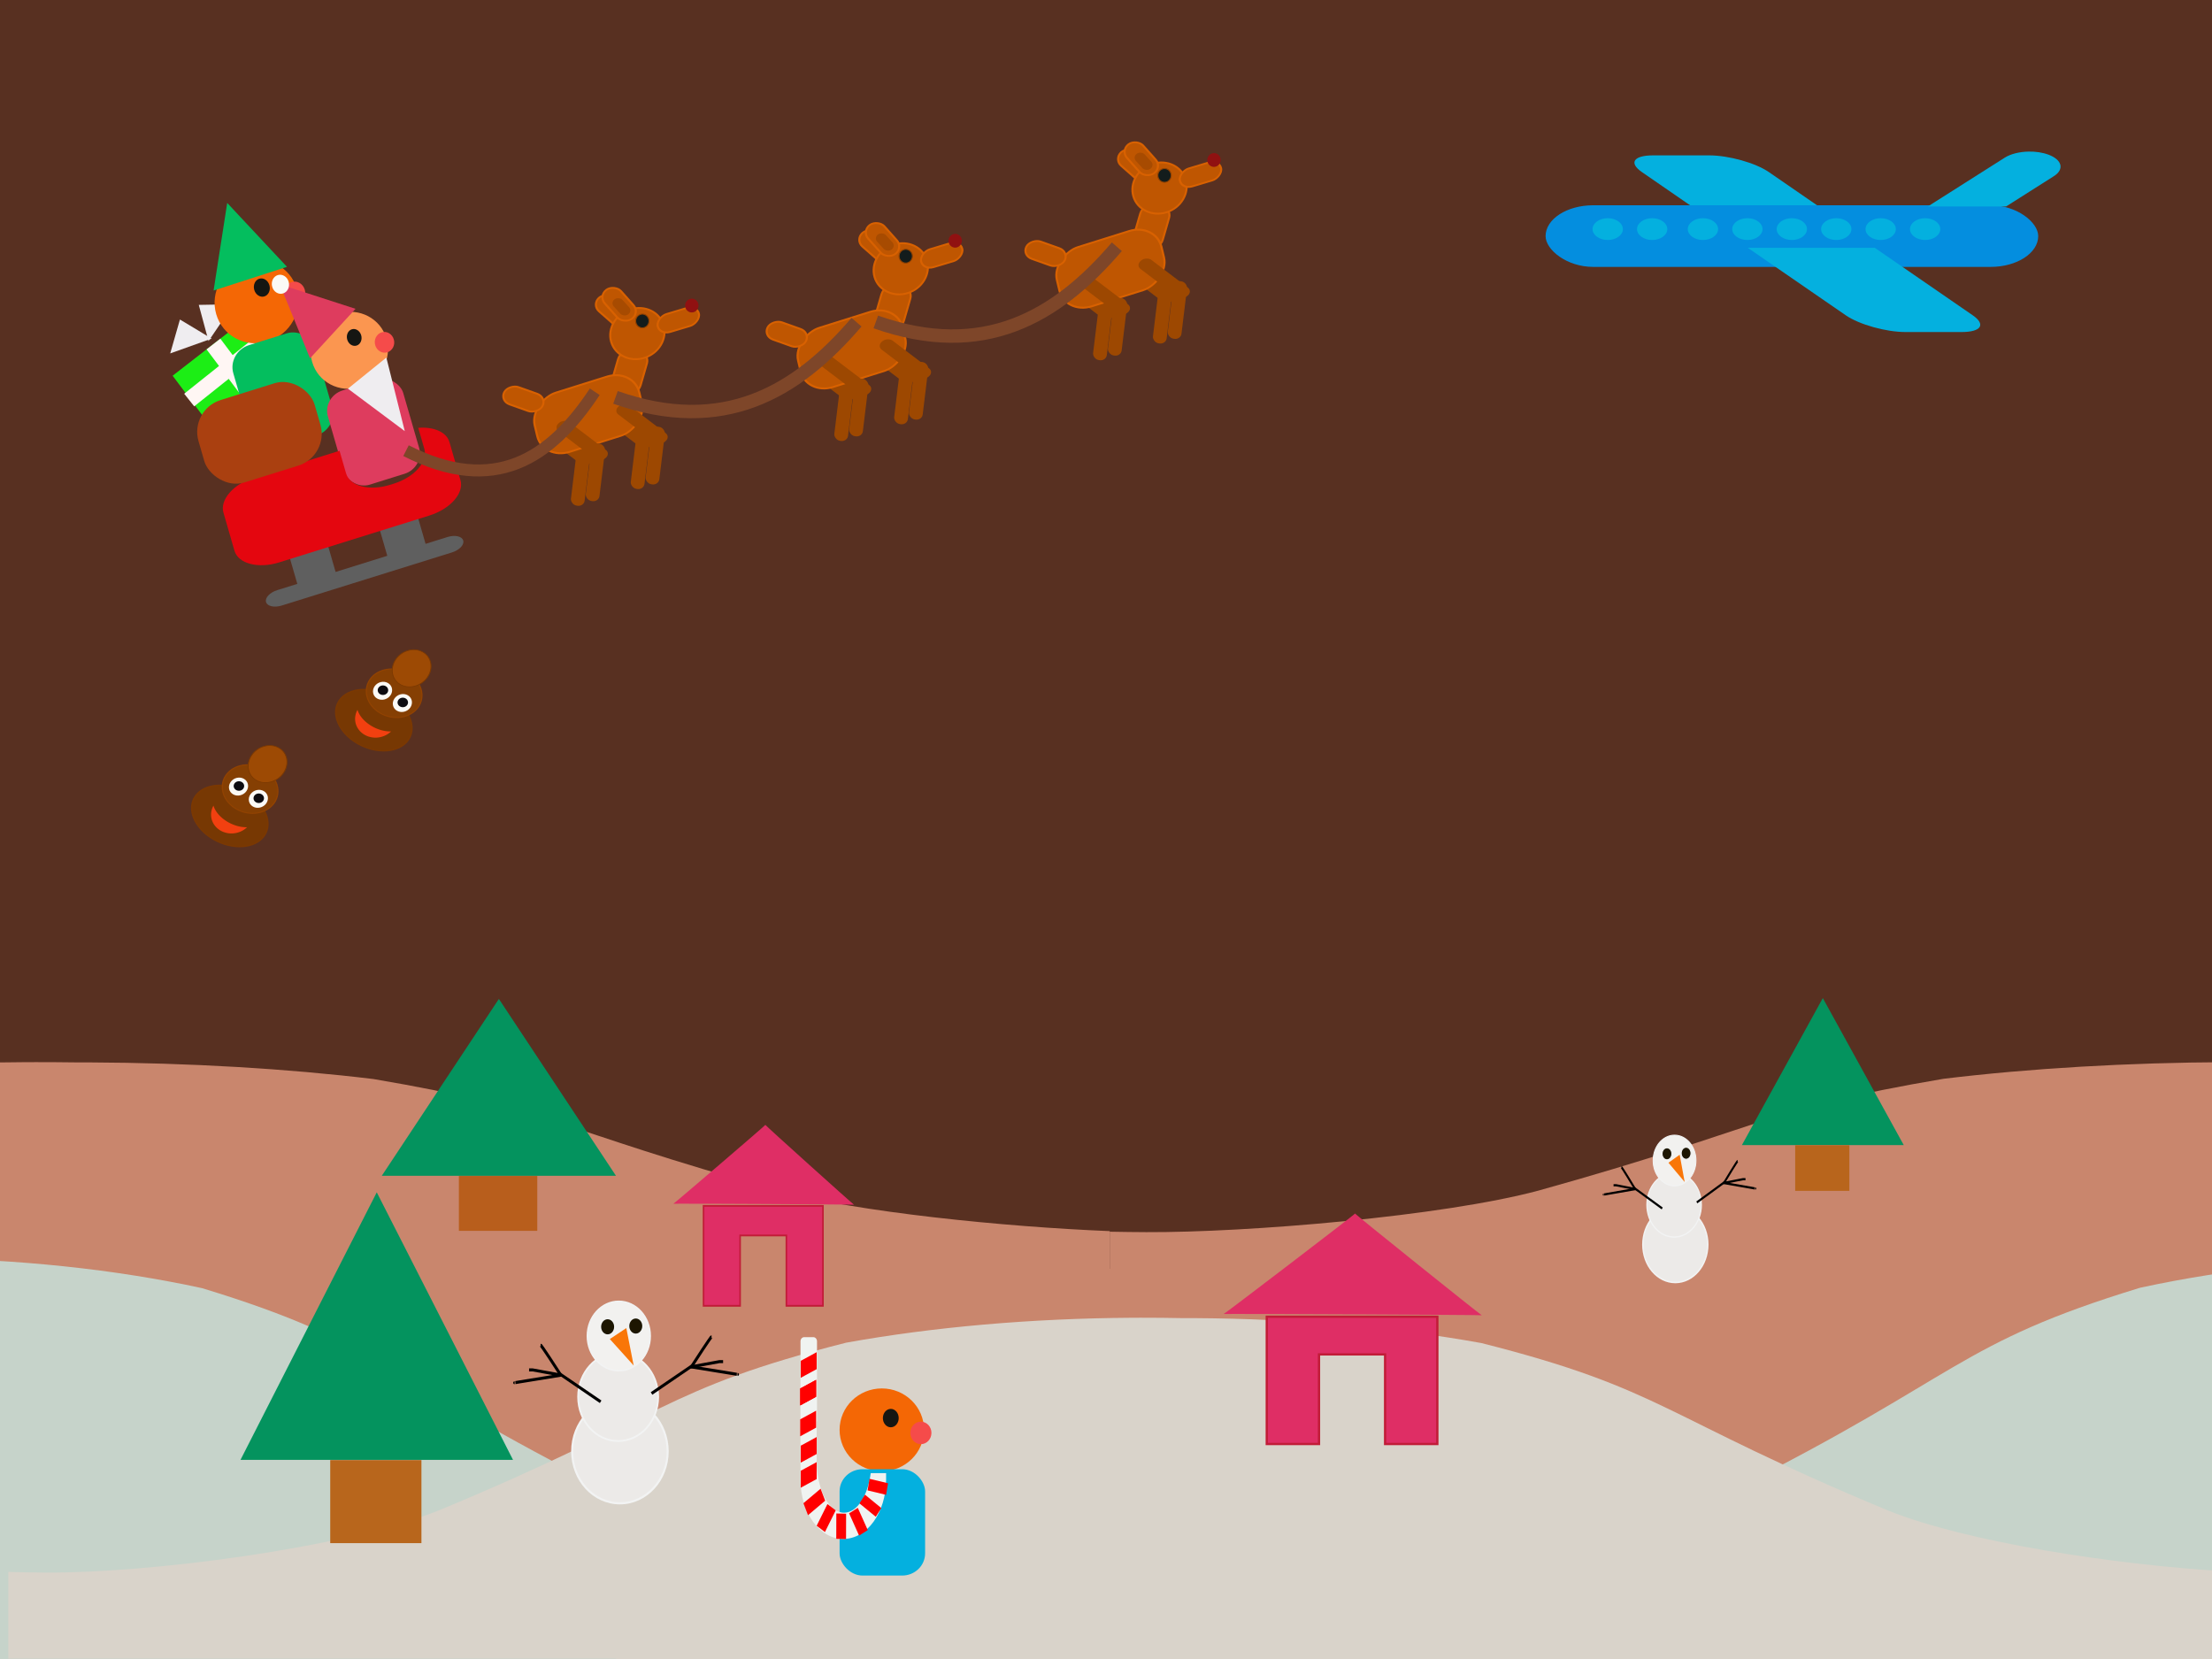 <?xml version="1.0" encoding="UTF-8" standalone="no"?>
<!-- Created with Inkscape (http://www.inkscape.org/) -->

<svg
   xmlns:dc="http://purl.org/dc/elements/1.1/"
   xmlns:cc="http://creativecommons.org/ns#"
   xmlns:rdf="http://www.w3.org/1999/02/22-rdf-syntax-ns#"
   xmlns:svg="http://www.w3.org/2000/svg"
   xmlns="http://www.w3.org/2000/svg"
   xmlns:sodipodi="http://sodipodi.sourceforge.net/DTD/sodipodi-0.dtd"
   xmlns:inkscape="http://www.inkscape.org/namespaces/inkscape"
   width="800"
   height="600"
   viewBox="0 0 800 600"
   id="svg2"
   version="1.1"
   inkscape:version="0.91 r13725"
   sodipodi:docname="splash.svg"
   inkscape:export-filename="/Work/Projects/Games/ivanix4games/samples/sampleLud1/rsc/media/splash.png"
   inkscape:export-xdpi="90"
   inkscape:export-ydpi="90">
  <rect x="0" y="0" width="800" height="600" fill="#333333" stroke="none"/>
  <defs
     id="defs4">
    <inkscape:perspective
       sodipodi:type="inkscape:persp3d"
       inkscape:vp_x="127 : 551.00005 : 1"
       inkscape:vp_y="0 : 1000 : 0"
       inkscape:vp_z="506 : 502.00005 : 1"
       inkscape:persp3d-origin="345 : 178.00002 : 1"
       id="perspective5239" />
  </defs>
  <sodipodi:namedview
     id="base"
     pagecolor="#b3b3b7"
     bordercolor="#666666"
     borderopacity="1.0"
     inkscape:pageopacity="0"
     inkscape:pageshadow="2"
     inkscape:zoom="0.5"
     inkscape:cx="-49.208881"
     inkscape:cy="-72.898142"
     inkscape:document-units="px"
     inkscape:current-layer="layer1"
     showgrid="true"
     units="px"
     inkscape:window-width="1809"
     inkscape:window-height="964"
     inkscape:window-x="1920"
     inkscape:window-y="35"
     inkscape:window-maximized="0"
     inkscape:snap-nodes="false"
     inkscape:snap-global="false"
     borderlayer="true">
    <inkscape:grid
       type="xygrid"
       id="grid4155"
       spacingx="10"
       spacingy="10"
       empcolor="#0367ff"
       empopacity="0.251"
       color="#2eff32"
       opacity="0.125"
       empspacing="10"
       snapvisiblegridlinesonly="false" />
  </sodipodi:namedview>
  <g
     inkscape:groupmode="layer"
     id="layer2"
     inkscape:label="Bg"
     transform="translate(0,100)"
     sodipodi:insensitive="true">
    <rect
       y="-125.082"
       x="-14.142"
       height="622.254"
       width="823.072"
       id="rect7820"
       style="fill:#583021;fill-opacity:1;stroke:none;stroke-width:5;stroke-miterlimit:4;stroke-dasharray:none;stroke-opacity:1" />
    <path
       style="fill:#c9866d;fill-opacity:1;stroke:none;stroke-width:5;stroke-miterlimit:4;stroke-dasharray:none;stroke-opacity:1"
       d="m 13.011,284.138 c -1.244,10e-4 -2.486,0.004 -3.731,0.008 -36.114,0.152 -71.468,2.219 -102.816,6.012 -65.915,11.177 -64.562,17.639 -146.568,40.455 -34.539,9.261 -104.992,15.178 -141.772,15.011 -4.404,-0.02 -8.794,-0.076 -13.166,-0.163 l 0,13.41 -0.936,0 0,112.845 1591.064,0 0,-105.247 2.717,0 0,-21.218 c -38.311,-1.547 -91.249,-6.908 -119.749,-14.55 -82.005,-22.816 -80.652,-29.278 -146.567,-40.455 -31.348,-3.793 -66.702,-5.86 -102.816,-6.012 -1.766,-0.007 -3.53,-0.008 -5.294,-0.007 -4.626,-0.061 -9.268,-0.091 -13.92,-0.089 -1.244,0.001 -2.488,0.004 -3.732,0.008 -36.114,0.152 -71.467,2.219 -102.815,6.012 -65.915,11.177 -64.562,17.639 -146.568,40.455 -34.539,9.261 -104.993,15.178 -141.773,15.011 -4.404,-0.02 -8.794,-0.076 -13.167,-0.163 l 0,13.41 -0.045,0 0,-13.62 c -38.311,-1.548 -91.25,-6.909 -119.75,-14.551 -82.005,-22.816 -80.652,-29.278 -146.567,-40.455 -31.348,-3.793 -66.701,-5.86 -102.815,-6.012 -1.766,-0.007 -3.53,-0.008 -5.294,-0.007 -4.626,-0.061 -9.269,-0.091 -13.921,-0.089 z"
       id="rect7818"
       inkscape:connector-curvature="0" />
    <path
       inkscape:connector-curvature="0"
       id="path7814"
       d="m -49.494,354.848 c -1.25,0.002 -2.5,0.007 -3.751,0.016 -36.294,0.275 -71.824,4.013 -103.328,10.872 -66.244,20.211 -64.884,31.898 -147.299,73.157 -34.711,16.747 -105.517,27.447 -142.481,27.143 -4.426,-0.036 -8.837,-0.137 -13.232,-0.293 l 0,37.831 219.77,0 0,0.157 580.603,0 0,-38.368 c -38.502,-2.799 -91.705,-12.494 -120.347,-26.313 -82.415,-41.258 -81.054,-52.946 -147.297,-73.157 -31.504,-6.858 -67.034,-10.597 -103.328,-10.872 -1.775,-0.013 -3.548,-0.016 -5.321,-0.013 -4.649,-0.11 -9.314,-0.165 -13.99,-0.16 z"
       style="fill:#c6d3ca;fill-opacity:1;stroke:none;stroke-width:5;stroke-miterlimit:4;stroke-dasharray:none;stroke-opacity:1" />
    <path
       style="fill:#c6d3ca;fill-opacity:1;stroke:none;stroke-width:5;stroke-miterlimit:4;stroke-dasharray:none;stroke-opacity:1"
       d="m 881.059,354.848 c -1.25,0.002 -2.5,0.007 -3.751,0.016 -36.294,0.275 -71.824,4.013 -103.328,10.872 -66.244,20.211 -64.884,31.898 -147.299,73.157 -34.711,16.747 -105.517,27.447 -142.481,27.143 -4.426,-0.036 -8.837,-0.137 -13.232,-0.293 l 0,37.831 219.77,0 0,0.157 580.603,0 0,-38.368 c -38.502,-2.799 -91.705,-12.494 -120.347,-26.313 -82.415,-41.258 -81.054,-52.946 -147.298,-73.157 -31.504,-6.858 -67.034,-10.597 -103.328,-10.872 -1.775,-0.013 -3.548,-0.016 -5.321,-0.013 -4.649,-0.11 -9.314,-0.165 -13.99,-0.16 z"
       id="path7761-7"
       inkscape:connector-curvature="0" />
    <path
       style="fill:#d9d3ca;fill-opacity:1;stroke:none;stroke-width:5;stroke-miterlimit:4;stroke-dasharray:none;stroke-opacity:1"
       d="m 413.105,376.573 c -1.25,0.002 -2.5,0.006 -3.751,0.013 -36.294,0.228 -71.824,3.327 -103.328,9.013 -66.244,16.755 -64.884,26.444 -147.299,60.649 C 124.016,460.132 53.21,469.002 16.247,468.75 11.821,468.72 7.409,468.637 3.015,468.507 l 0,31.363 219.77,0 0,0.13 580.603,0 0,-31.808 c -38.502,-2.321 -91.705,-10.358 -120.347,-21.814 -82.415,-34.204 -81.054,-43.893 -147.297,-60.648 -31.504,-5.686 -67.034,-8.785 -103.328,-9.013 -1.775,-0.011 -3.548,-0.013 -5.321,-0.01 -4.649,-0.091 -9.314,-0.137 -13.99,-0.133 z"
       id="path7761"
       inkscape:connector-curvature="0" />
  </g>
  <g
     inkscape:label="Fg"
     inkscape:groupmode="layer"
     id="layer1"
     transform="translate(0,-452.362)"
     style="display:inline">
    <g
       id="g7394"
       transform="matrix(0.7,0,0,0.785,171.985,177.276)">
      <path
         id="rect4605"
         d="m 117.801,906.001 0,46.035 18.896,0 0,-32.418 23.898,0 0,32.418 18.896,0 0,-46.035 -61.691,0 z"
         style="fill:#df2e65;fill-opacity:1;stroke:#c11c38;stroke-width:0.822;stroke-miterlimit:4;stroke-dasharray:none;stroke-opacity:1"
         inkscape:connector-curvature="0" />
      <path
         transform="matrix(1.307,0,0,0.591,-152.247,552.569)"
         inkscape:transform-center-y="-5.9822506"
         inkscape:transform-center-x="0.28524587"
         d="m 266.116,597.115 c 0.131,-0.222 -71.563,-0.98 -71.437,-0.756 0.126,0.224 36.631,-61.485 36.373,-61.488 -0.257,-0.003 34.932,62.465 35.063,62.244 z"
         inkscape:randomized="0"
         inkscape:rounded="-0.00360388"
         inkscape:flatsided="true"
         sodipodi:arg2="1.5813801"
         sodipodi:arg1="0.53418257"
         sodipodi:r2="20.623106"
         sodipodi:r1="41.246212"
         sodipodi:cy="576.11505"
         sodipodi:cx="230.61612"
         sodipodi:sides="3"
         id="path4615"
         style="fill:#df2e65;fill-opacity:1;stroke:none;stroke-width:1;stroke-miterlimit:4;stroke-dasharray:none;stroke-opacity:1"
         sodipodi:type="star" />
    </g>
    <g
       id="g4726"
       transform="matrix(0.355,0,0,0.398,508.983,650.804)">
      <g
         id="g4670">
        <ellipse
           style="fill:#eceae8;fill-opacity:1;stroke:#f2f3f3;stroke-width:1.426;stroke-miterlimit:4;stroke-dasharray:none;stroke-opacity:1"
           id="path4638"
           cx="273.013"
           cy="632.341"
           rx="33.09"
           ry="34.435" />
        <ellipse
           style="fill:#eceae8;fill-opacity:1;stroke:#f2f3f3;stroke-width:1.204;stroke-miterlimit:4;stroke-dasharray:none;stroke-opacity:1"
           id="path4638-2"
           cx="271.792"
           cy="596.278"
           rx="27.738"
           ry="29.243" />
        <ellipse
           style="fill:#f2f1ef;fill-opacity:1;stroke:#f2f3f3;stroke-width:0.947;stroke-miterlimit:4;stroke-dasharray:none;stroke-opacity:1"
           id="path4638-2-3"
           cx="272.236"
           cy="555.973"
           rx="21.823"
           ry="23.008" />
      </g>
      <path
         inkscape:transform-center-x="-1.9683607"
         sodipodi:type="star"
         style="fill:#f97608;fill-opacity:1;stroke:none;stroke-width:1;stroke-miterlimit:4;stroke-dasharray:none;stroke-opacity:1"
         id="path4162-7"
         sodipodi:sides="3"
         sodipodi:cx="201.60094"
         sodipodi:cy="-648.62195"
         sodipodi:r1="100"
         sodipodi:r2="49.999996"
         sodipodi:arg1="1.5707963"
         sodipodi:arg2="2.6179939"
         inkscape:flatsided="true"
         inkscape:rounded="0"
         inkscape:randomized="0"
         d="m 201.601,-548.622 -86.603,-150 173.205,0 z"
         inkscape:transform-center-y="7.6246362"
         transform="matrix(0.066,-0.042,0.072,0.141,308.727,661.313)" />
      <ellipse
         ry="5.5"
         rx="5"
         cy="549.362"
         cx="284"
         id="path4690"
         style="fill:#1d1601;fill-opacity:1;stroke:#f2f3f3;stroke-width:1;stroke-miterlimit:4;stroke-dasharray:none;stroke-opacity:1" />
      <ellipse
         ry="5.5"
         rx="5"
         cy="549.862"
         cx="264.5"
         id="path4690-5"
         style="fill:#1d1601;fill-opacity:1;stroke:#f2f3f3;stroke-width:1;stroke-miterlimit:4;stroke-dasharray:none;stroke-opacity:1" />
      <g
         transform="matrix(1,0,0,-1,189.5,1232.286)"
         style="stroke-width:2;stroke-miterlimit:4;stroke-dasharray:none"
         id="g4713">
        <path
           style="fill:none;fill-rule:evenodd;stroke:#000000;stroke-width:2;stroke-linecap:butt;stroke-linejoin:miter;stroke-miterlimit:4;stroke-dasharray:none;stroke-opacity:1"
           d="m 105.42,638.262 c 29.47,19.224 29.47,19.224 29.47,19.224 l 0,0 0,0"
           id="path4707"
           inkscape:connector-curvature="0" />
        <path
           style="fill:none;fill-rule:evenodd;stroke:#000000;stroke-width:2;stroke-linecap:butt;stroke-linejoin:miter;stroke-miterlimit:4;stroke-dasharray:none;stroke-opacity:1"
           d="m 165,650.862 c 0,0 0.5,0 -32,5 13.5,20 14,20 14,20"
           id="path4709"
           inkscape:connector-curvature="0" />
        <path
           style="fill:none;fill-rule:evenodd;stroke:#000000;stroke-width:2;stroke-linecap:butt;stroke-linejoin:miter;stroke-miterlimit:4;stroke-dasharray:none;stroke-opacity:1"
           d="m 132.5,655.862 c 20,3.5 20,3.5 20,3.5 l 0,0 2.5,0"
           id="path4711"
           inkscape:connector-curvature="0" />
      </g>
      <g
         id="g4718"
         style="stroke-width:2;stroke-miterlimit:4;stroke-dasharray:none"
         transform="matrix(-1,0,0,-1,365.077,1237.786)">
        <path
           inkscape:connector-curvature="0"
           id="path4720"
           d="m 105.42,638.262 c 29.47,19.224 29.47,19.224 29.47,19.224 l 0,0 0,0"
           style="fill:none;fill-rule:evenodd;stroke:#000000;stroke-width:2;stroke-linecap:butt;stroke-linejoin:miter;stroke-miterlimit:4;stroke-dasharray:none;stroke-opacity:1" />
        <path
           inkscape:connector-curvature="0"
           id="path4722"
           d="m 165,650.862 c 0,0 0.5,0 -32,5 13.5,20 14,20 14,20"
           style="fill:none;fill-rule:evenodd;stroke:#000000;stroke-width:2;stroke-linecap:butt;stroke-linejoin:miter;stroke-miterlimit:4;stroke-dasharray:none;stroke-opacity:1" />
        <path
           inkscape:connector-curvature="0"
           id="path4724"
           d="m 132.5,655.862 c 20,3.5 20,3.5 20,3.5 l 0,0 2.5,0"
           style="fill:none;fill-rule:evenodd;stroke:#000000;stroke-width:2;stroke-linecap:butt;stroke-linejoin:miter;stroke-miterlimit:4;stroke-dasharray:none;stroke-opacity:1" />
      </g>
    </g>
    <g
       id="g7181"
       transform="matrix(1.148,0,0,0.743,-41.765,54.309)">
      <path
         inkscape:connector-curvature="0"
         id="rect7129"
         d="m 557.207,611.362 c -6.208,0 -7.786,3.643 -3.535,8.168 l 25.207,26.832 40,0 -25.207,-26.832 c -4.251,-4.525 -12.671,-8.168 -18.879,-8.168 l -17.586,0 z"
         style="fill:#04b0df;fill-opacity:1;stroke:none;stroke-width:1;stroke-miterlimit:4;stroke-dasharray:none;stroke-opacity:1" />
      <g
         transform="translate(0,-4)"
         id="g7170">
        <rect
           style="fill:#048edf;fill-opacity:1;stroke:none;stroke-width:1;stroke-miterlimit:4;stroke-dasharray:none;stroke-opacity:1"
           id="rect7131"
           width="155.194"
           height="30"
           x="523.302"
           y="639.655"
           ry="15" />
        <ellipse
           style="fill:#04b0df;fill-opacity:1;stroke:none;stroke-width:1;stroke-miterlimit:4;stroke-dasharray:none;stroke-opacity:1"
           id="path7150"
           cx="542.872"
           cy="651.255"
           rx="4.773"
           ry="5.303" />
        <ellipse
           ry="5.303"
           rx="4.773"
           cy="651.255"
           cx="556.872"
           id="ellipse7152"
           style="fill:#04b0df;fill-opacity:1;stroke:none;stroke-width:1;stroke-miterlimit:4;stroke-dasharray:none;stroke-opacity:1" />
        <ellipse
           style="fill:#04b0df;fill-opacity:1;stroke:none;stroke-width:1;stroke-miterlimit:4;stroke-dasharray:none;stroke-opacity:1"
           id="ellipse7154"
           cx="572.872"
           cy="651.255"
           rx="4.773"
           ry="5.303" />
        <ellipse
           ry="5.303"
           rx="4.773"
           cy="651.255"
           cx="586.872"
           id="ellipse7156"
           style="fill:#04b0df;fill-opacity:1;stroke:none;stroke-width:1;stroke-miterlimit:4;stroke-dasharray:none;stroke-opacity:1" />
        <ellipse
           style="fill:#04b0df;fill-opacity:1;stroke:none;stroke-width:1;stroke-miterlimit:4;stroke-dasharray:none;stroke-opacity:1"
           id="ellipse7158"
           cx="600.872"
           cy="651.255"
           rx="4.773"
           ry="5.303" />
        <ellipse
           ry="5.303"
           rx="4.773"
           cy="651.255"
           cx="614.872"
           id="ellipse7160"
           style="fill:#04b0df;fill-opacity:1;stroke:none;stroke-width:1;stroke-miterlimit:4;stroke-dasharray:none;stroke-opacity:1" />
        <ellipse
           style="fill:#04b0df;fill-opacity:1;stroke:none;stroke-width:1;stroke-miterlimit:4;stroke-dasharray:none;stroke-opacity:1"
           id="ellipse7162"
           cx="628.872"
           cy="651.255"
           rx="4.773"
           ry="5.303" />
        <ellipse
           ry="5.303"
           rx="4.773"
           cy="651.255"
           cx="642.872"
           id="ellipse7164"
           style="fill:#04b0df;fill-opacity:1;stroke:none;stroke-width:1;stroke-miterlimit:4;stroke-dasharray:none;stroke-opacity:1" />
      </g>
      <path
         inkscape:connector-curvature="0"
         id="rect7145"
         d="m 675.448,609.524 c -2.829,0.089 -5.603,1.104 -7.492,2.956 l -24.229,23.75 24.658,0 15.047,-14.751 c 3.359,-3.293 2.611,-7.951 -1.676,-10.444 -1.876,-1.091 -4.108,-1.58 -6.309,-1.511 z"
         style="fill:#04b0df;fill-opacity:1;stroke:none;stroke-width:1;stroke-miterlimit:4;stroke-dasharray:none;stroke-opacity:1" />
      <path
         inkscape:connector-curvature="0"
         id="rect7135"
         d="m 587.009,656.362 30.844,32.832 c 4.251,4.525 12.671,8.168 18.879,8.168 l 17.586,0 c 6.208,0 7.786,-3.643 3.535,-8.168 l -30.844,-32.832 -40,0 z"
         style="fill:#04b0df;fill-opacity:1;stroke:none;stroke-width:1;stroke-miterlimit:4;stroke-dasharray:none;stroke-opacity:1" />
    </g>
    <g
       id="g4184"
       transform="matrix(0.489,0,0,0.314,81.844,641.417)">
      <path
         transform="matrix(1,0,0,-1.358,0,-196.553)"
         inkscape:transform-center-y="-33.956708"
         d="m 201.601,-548.622 -86.603,-150 173.205,0 z"
         inkscape:randomized="0"
         inkscape:rounded="0"
         inkscape:flatsided="true"
         sodipodi:arg2="2.6179939"
         sodipodi:arg1="1.5707963"
         sodipodi:r2="49.999996"
         sodipodi:r1="100"
         sodipodi:cy="-648.62195"
         sodipodi:cx="201.60094"
         sodipodi:sides="3"
         id="path4162"
         style="fill:#04935e;fill-opacity:1;stroke:none;stroke-width:1;stroke-miterlimit:4;stroke-dasharray:none;stroke-opacity:1"
         sodipodi:type="star" />
      <rect
         y="752.362"
         x="172.021"
         height="63.23"
         width="57.979"
         id="rect4182"
         style="fill:#b85e1c;fill-opacity:1;stroke:none;stroke-width:1;stroke-miterlimit:4;stroke-dasharray:none;stroke-opacity:1" />
    </g>
    <g
       id="g4184-5"
       transform="matrix(0.569,0,0,0.475,21.549,623.053)">
      <path
         transform="matrix(1,0,0,-1.358,0,-196.553)"
         inkscape:transform-center-y="-33.956708"
         d="m 201.601,-548.622 -86.603,-150 173.205,0 z"
         inkscape:randomized="0"
         inkscape:rounded="0"
         inkscape:flatsided="true"
         sodipodi:arg2="2.6179939"
         sodipodi:arg1="1.5707963"
         sodipodi:r2="49.999996"
         sodipodi:r1="100"
         sodipodi:cy="-648.62195"
         sodipodi:cx="201.60094"
         sodipodi:sides="3"
         id="path4162-04"
         style="fill:#04935e;fill-opacity:1;stroke:none;stroke-width:1;stroke-miterlimit:4;stroke-dasharray:none;stroke-opacity:1"
         sodipodi:type="star" />
      <rect
         y="752.362"
         x="172.021"
         height="63.23"
         width="57.979"
         id="rect4182-8"
         style="fill:#b8661c;fill-opacity:1;stroke:none;stroke-width:1;stroke-miterlimit:4;stroke-dasharray:none;stroke-opacity:1" />
    </g>
    <g
       transform="translate(340.342,22.574)"
       id="g7670">
      <path
         inkscape:connector-curvature="0"
         style="fill:#df2e65;fill-opacity:1;stroke:#c11c38;stroke-width:0.822;stroke-miterlimit:4;stroke-dasharray:none;stroke-opacity:1"
         d="m 117.801,906.001 0,46.035 18.896,0 0,-32.418 23.898,0 0,32.418 18.896,0 0,-46.035 -61.691,0 z"
         id="path7672" />
      <path
         sodipodi:type="star"
         style="fill:#df2e65;fill-opacity:1;stroke:none;stroke-width:1;stroke-miterlimit:4;stroke-dasharray:none;stroke-opacity:1"
         id="path7674"
         sodipodi:sides="3"
         sodipodi:cx="230.61612"
         sodipodi:cy="576.11505"
         sodipodi:r1="41.246212"
         sodipodi:r2="20.623106"
         sodipodi:arg1="0.53418257"
         sodipodi:arg2="1.5813801"
         inkscape:flatsided="true"
         inkscape:rounded="-0.00360388"
         inkscape:randomized="0"
         d="m 266.116,597.115 c 0.131,-0.222 -71.563,-0.98 -71.437,-0.756 0.126,0.224 36.631,-61.485 36.373,-61.488 -0.257,-0.003 34.932,62.465 35.063,62.244 z"
         inkscape:transform-center-x="0.28524587"
         inkscape:transform-center-y="-5.9822506"
         transform="matrix(1.307,0,0,0.591,-152.247,552.569)" />
    </g>
    <g
       transform="matrix(0.338,0,0,0.261,591.107,670.187)"
       id="g7676">
      <path
         sodipodi:type="star"
         style="fill:#04935e;fill-opacity:1;stroke:none;stroke-width:1;stroke-miterlimit:4;stroke-dasharray:none;stroke-opacity:1"
         id="path7678"
         sodipodi:sides="3"
         sodipodi:cx="201.60094"
         sodipodi:cy="-648.62195"
         sodipodi:r1="100"
         sodipodi:r2="49.999996"
         sodipodi:arg1="1.5707963"
         sodipodi:arg2="2.6179939"
         inkscape:flatsided="true"
         inkscape:rounded="0"
         inkscape:randomized="0"
         d="m 201.601,-548.622 -86.603,-150 173.205,0 z"
         inkscape:transform-center-y="-33.956708"
         transform="matrix(1,0,0,-1.358,0,-196.553)" />
      <rect
         style="fill:#b8651c;fill-opacity:1;stroke:none;stroke-width:1;stroke-miterlimit:4;stroke-dasharray:none;stroke-opacity:1"
         id="rect7680"
         width="57.979"
         height="63.23"
         x="172.021"
         y="752.362" />
    </g>
    <g
       id="g8200"
       transform="matrix(0.955,-0.298,0.278,0.961,-214.768,37.14)">
      <g
         inkscape:transform-center-y="-10.000001"
         inkscape:transform-center-x="-2.0000002"
         transform="matrix(0.451,-0.17,0.159,0.422,-167.892,431.399)"
         id="g5295-5-3">
        <rect
           style="fill:#1cee15;fill-opacity:1;stroke:none;stroke-width:1;stroke-miterlimit:4;stroke-dasharray:none;stroke-opacity:1"
           id="rect5255-2-0"
           width="77"
           height="59"
           x="416"
           y="587.362"
           ry="0" />
        <rect
           style="fill:#fff6f4;fill-opacity:1;stroke:none;stroke-width:1;stroke-miterlimit:4;stroke-dasharray:none;stroke-opacity:1"
           id="rect5257-5-7"
           width="13"
           height="58"
           x="448"
           y="587.362" />
        <rect
           style="fill:#fff6f4;fill-opacity:1;stroke:none;stroke-width:1;stroke-miterlimit:4;stroke-dasharray:none;stroke-opacity:1"
           id="rect5257-7-4-8"
           width="13.002"
           height="77.914"
           x="-623.175"
           y="399.565"
           transform="matrix(-0.025,-1,1,-0.014,0,0)" />
        <g
           id="g5291-7-6"
           transform="translate(-75,-214)">
          <path
             transform="matrix(0.121,-0.097,0.139,0.13,582.739,887.923)"
             inkscape:transform-center-y="-0.69512555"
             d="m 201.601,-548.622 -86.603,-150 173.205,0 z"
             inkscape:randomized="0"
             inkscape:rounded="0"
             inkscape:flatsided="true"
             sodipodi:arg2="2.6179939"
             sodipodi:arg1="1.5707963"
             sodipodi:r2="49.999996"
             sodipodi:r1="100"
             sodipodi:cy="-648.62195"
             sodipodi:cx="201.60094"
             sodipodi:sides="3"
             id="path4162-0-4-6-4-4-8"
             style="fill:#efedf0;fill-opacity:1;stroke:none;stroke-width:1;stroke-miterlimit:4;stroke-dasharray:none;stroke-opacity:1"
             sodipodi:type="star"
             inkscape:transform-center-x="0.12653956" />
          <path
             inkscape:transform-center-x="20.873464"
             sodipodi:type="star"
             style="fill:#efedf0;fill-opacity:1;stroke:none;stroke-width:1;stroke-miterlimit:4;stroke-dasharray:none;stroke-opacity:1"
             id="path5289-4-8"
             sodipodi:sides="3"
             sodipodi:cx="201.60094"
             sodipodi:cy="-648.62195"
             sodipodi:r1="100"
             sodipodi:r2="49.999996"
             sodipodi:arg1="1.5707963"
             sodipodi:arg2="2.6179939"
             inkscape:flatsided="true"
             inkscape:rounded="0"
             inkscape:randomized="0"
             d="m 201.601,-548.622 -86.603,-150 173.205,0 z"
             inkscape:transform-center-y="-0.69512555"
             transform="matrix(-0.121,-0.097,-0.139,0.13,476.046,887.923)" />
        </g>
      </g>
      <g
         transform="matrix(0.749,0,0,0.664,9.328,280.617)"
         id="g5019">
        <rect
           style="fill:#bf5601;fill-opacity:1;stroke:#d86101;stroke-width:1;stroke-miterlimit:4;stroke-dasharray:none;stroke-opacity:1"
           id="rect4884-6-0-3"
           width="9.896"
           height="20.793"
           x="-53.477"
           y="-645.416"
           ry="5.299"
           transform="matrix(-0.876,0.482,-0.487,-0.874,0,0)" />
        <g
           id="g4988"
           transform="translate(-7.5,0)">
          <rect
             style="fill:#9d4801;fill-opacity:1;stroke:none;stroke-width:1.52;stroke-miterlimit:4;stroke-dasharray:none;stroke-opacity:1"
             id="rect4990"
             width="6.906"
             height="30.792"
             x="27.611"
             y="-708.569"
             ry="3.224"
             transform="matrix(-0.901,0.433,-0.545,-0.839,0,0)"
             inkscape:transform-center-y="8.3115773"
             inkscape:transform-center-x="-5.2583627" />
          <rect
             inkscape:transform-center-x="3.6142216"
             inkscape:transform-center-y="9.1471401"
             transform="matrix(-0.881,-0.472,0.356,-0.934,0,0)"
             ry="3.224"
             y="-393.493"
             x="-555.404"
             height="30.792"
             width="6.906"
             id="rect4992"
             style="fill:#9d4801;fill-opacity:1;stroke:none;stroke-width:1.52;stroke-miterlimit:4;stroke-dasharray:none;stroke-opacity:1" />
        </g>
        <g
           transform="translate(-37.5,-1)"
           id="g4994">
          <rect
             inkscape:transform-center-x="-5.2583627"
             inkscape:transform-center-y="8.3115773"
             transform="matrix(-0.901,0.433,-0.545,-0.839,0,0)"
             ry="3.224"
             y="-708.569"
             x="27.611"
             height="30.792"
             width="6.906"
             id="rect4996"
             style="fill:#9d4801;fill-opacity:1;stroke:none;stroke-width:1.52;stroke-miterlimit:4;stroke-dasharray:none;stroke-opacity:1" />
          <rect
             style="fill:#9d4801;fill-opacity:1;stroke:none;stroke-width:1.52;stroke-miterlimit:4;stroke-dasharray:none;stroke-opacity:1"
             id="rect4998"
             width="6.906"
             height="30.792"
             x="-555.404"
             y="-393.493"
             ry="3.224"
             transform="matrix(-0.881,-0.472,0.356,-0.934,0,0)"
             inkscape:transform-center-y="9.1471401"
             inkscape:transform-center-x="3.6142216" />
        </g>
        <rect
           style="fill:#bf5601;fill-opacity:1;stroke:#d86101;stroke-width:1;stroke-miterlimit:4;stroke-dasharray:none;stroke-opacity:1"
           id="rect4884"
           width="14.571"
           height="24.492"
           x="577.387"
           y="323.313"
           ry="6.242"
           transform="matrix(0.883,0.469,-0.493,0.87,0,0)" />
        <rect
           style="fill:#bf5601;fill-opacity:1;stroke:#d86101;stroke-width:1.034;stroke-miterlimit:4;stroke-dasharray:none;stroke-opacity:1"
           id="rect4884-3"
           width="33.061"
           height="52.906"
           x="566.071"
           y="-377.081"
           ry="13.484"
           transform="matrix(-0.042,0.999,-1,0.002,0,0)" />
        <ellipse
           style="fill:#bf5601;fill-opacity:1;stroke:#d86101;stroke-width:1;stroke-miterlimit:4;stroke-dasharray:none;stroke-opacity:1"
           id="path4882"
           cx="359.75"
           cy="547.362"
           rx="13.25"
           ry="13.75" />
        <rect
           style="fill:#bf5601;fill-opacity:1;stroke:#d86101;stroke-width:1.001;stroke-miterlimit:4;stroke-dasharray:none;stroke-opacity:1"
           id="rect4884-6"
           width="9.928"
           height="20.756"
           x="537.644"
           y="-426.749"
           ry="5.29"
           transform="matrix(-0.066,0.998,-1,-0.013,0,0)" />
        <ellipse
           style="fill:#901111;fill-opacity:1;stroke:none;stroke-width:0.516;stroke-miterlimit:4;stroke-dasharray:none;stroke-opacity:1"
           id="path4882-1"
           cx="388.75"
           cy="541.612"
           rx="3.242"
           ry="3.742" />
        <rect
           style="fill:#bf5601;fill-opacity:1;stroke:#d86101;stroke-width:1;stroke-miterlimit:4;stroke-dasharray:none;stroke-opacity:1"
           id="rect4884-6-0"
           width="9.896"
           height="20.793"
           x="236.214"
           y="-600.769"
           ry="5.299"
           transform="matrix(-0.644,0.765,-0.768,-0.641,0,0)" />
        <g
           id="g4978">
          <rect
             inkscape:transform-center-x="-5.2583627"
             inkscape:transform-center-y="8.3115773"
             transform="matrix(-0.901,0.433,-0.545,-0.839,0,0)"
             ry="3.224"
             y="-708.569"
             x="27.611"
             height="30.792"
             width="6.906"
             id="rect4884-6-0-6"
             style="fill:#9d4801;fill-opacity:1;stroke:none;stroke-width:1.52;stroke-miterlimit:4;stroke-dasharray:none;stroke-opacity:1" />
          <rect
             style="fill:#9d4801;fill-opacity:1;stroke:none;stroke-width:1.52;stroke-miterlimit:4;stroke-dasharray:none;stroke-opacity:1"
             id="rect4976"
             width="6.906"
             height="30.792"
             x="-555.404"
             y="-393.493"
             ry="3.224"
             transform="matrix(-0.881,-0.472,0.356,-0.934,0,0)"
             inkscape:transform-center-y="9.1471401"
             inkscape:transform-center-x="3.6142216" />
        </g>
        <g
           id="g4982"
           transform="translate(-30,-1)">
          <rect
             style="fill:#9d4801;fill-opacity:1;stroke:none;stroke-width:1.52;stroke-miterlimit:4;stroke-dasharray:none;stroke-opacity:1"
             id="rect4984"
             width="6.906"
             height="30.792"
             x="27.611"
             y="-708.569"
             ry="3.224"
             transform="matrix(-0.901,0.433,-0.545,-0.839,0,0)"
             inkscape:transform-center-y="8.3115773"
             inkscape:transform-center-x="-5.2583627" />
          <rect
             inkscape:transform-center-x="3.6142216"
             inkscape:transform-center-y="9.1471401"
             transform="matrix(-0.881,-0.472,0.356,-0.934,0,0)"
             ry="3.224"
             y="-393.493"
             x="-555.404"
             height="30.792"
             width="6.906"
             id="rect4986"
             style="fill:#9d4801;fill-opacity:1;stroke:none;stroke-width:1.52;stroke-miterlimit:4;stroke-dasharray:none;stroke-opacity:1" />
        </g>
        <rect
           transform="matrix(-0.924,0.382,-0.387,-0.922,0,0)"
           ry="5.299"
           y="-635.191"
           x="-127.7"
           height="20.793"
           width="9.896"
           id="rect5015"
           style="fill:#bf5601;fill-opacity:1;stroke:#d86101;stroke-width:1;stroke-miterlimit:4;stroke-dasharray:none;stroke-opacity:1"
           inkscape:transform-center-x="10.380048"
           inkscape:transform-center-y="-1.6596819" />
        <ellipse
           ry="3.742"
           rx="3.242"
           cy="541.612"
           cx="363.75"
           id="ellipse5017"
           style="fill:#131c1c;fill-opacity:1;stroke:#924201;stroke-width:0.516;stroke-miterlimit:4;stroke-dasharray:none;stroke-opacity:1" />
        <rect
           transform="matrix(-0.928,0.374,-0.396,-0.918,0,0)"
           ry="2.788"
           y="-631.219"
           x="-119.185"
           height="10.941"
           width="5.307"
           id="rect5015-2"
           style="fill:#a74b01;fill-opacity:1;stroke:none;stroke-width:0.655;stroke-miterlimit:4;stroke-dasharray:none;stroke-opacity:1"
           inkscape:transform-center-x="5.587978"
           inkscape:transform-center-y="-0.86972328" />
      </g>
      <g
         transform="matrix(0.54,0,0,0.523,-45.024,264.04)"
         id="g5125">
        <ellipse
           style="fill:#f46705;fill-opacity:1;stroke:none;stroke-width:1;stroke-miterlimit:4;stroke-dasharray:none;stroke-opacity:1"
           id="path5072"
           cx="360.624"
           cy="627.037"
           rx="28.284"
           ry="28.638" />
        <path
           transform="matrix(0.298,-0.003,-0.005,-0.365,297.288,356.27)"
           inkscape:transform-center-y="-5.9691428"
           d="m 201.601,-548.622 -86.603,-150 173.205,0 z"
           inkscape:randomized="0"
           inkscape:rounded="0"
           inkscape:flatsided="true"
           sodipodi:arg2="2.6179939"
           sodipodi:arg1="1.5707963"
           sodipodi:r2="49.999996"
           sodipodi:r1="100"
           sodipodi:cy="-648.62195"
           sodipodi:cx="201.60094"
           sodipodi:sides="3"
           id="path4162-0"
           style="fill:#04be5e;fill-opacity:1;stroke:none;stroke-width:1;stroke-miterlimit:4;stroke-dasharray:none;stroke-opacity:1"
           sodipodi:type="star"
           inkscape:transform-center-x="-1.0748689" />
        <ellipse
           style="fill:#f54b4a;fill-opacity:1;stroke:none;stroke-width:1;stroke-miterlimit:4;stroke-dasharray:none;stroke-opacity:1"
           id="path5072-6"
           cx="386.787"
           cy="629.159"
           rx="7.071"
           ry="7.778" />
        <ellipse
           style="fill:#151612;fill-opacity:1;stroke:none;stroke-width:1;stroke-miterlimit:4;stroke-dasharray:none;stroke-opacity:1"
           id="path5072-6-1"
           cx="366.635"
           cy="618.906"
           rx="5.303"
           ry="6.364" />
        <rect
           style="fill:#04be5e;fill-opacity:1;stroke:none;stroke-width:1;stroke-miterlimit:4;stroke-dasharray:none;stroke-opacity:1"
           id="rect5123"
           width="57.276"
           height="73.539"
           x="332.34"
           y="654.261"
           ry="15.341" />
      </g>
      <g
         transform="matrix(0.498,0,0,0.482,-2.548,316.58)"
         id="g5125-5">
        <ellipse
           style="fill:#fb9650;fill-opacity:1;stroke:none;stroke-width:1;stroke-miterlimit:4;stroke-dasharray:none;stroke-opacity:1"
           id="path5072-5"
           cx="360.624"
           cy="627.037"
           rx="28.284"
           ry="28.638" />
        <path
           transform="matrix(0.241,-0.146,-0.18,-0.314,178.121,421.416)"
           inkscape:transform-center-y="-2.331492"
           d="m 201.601,-548.622 -86.603,-150 173.205,0 z"
           inkscape:randomized="0"
           inkscape:rounded="0"
           inkscape:flatsided="true"
           sodipodi:arg2="2.6179939"
           sodipodi:arg1="1.5707963"
           sodipodi:r2="49.999996"
           sodipodi:r1="100"
           sodipodi:cy="-648.62195"
           sodipodi:cx="201.60094"
           sodipodi:sides="3"
           id="path4162-0-4"
           style="fill:#de3c5e;fill-opacity:1;stroke:none;stroke-width:1;stroke-miterlimit:4;stroke-dasharray:none;stroke-opacity:1"
           sodipodi:type="star"
           inkscape:transform-center-x="-3.3287702" />
        <ellipse
           style="fill:#f54b4a;fill-opacity:1;stroke:none;stroke-width:1;stroke-miterlimit:4;stroke-dasharray:none;stroke-opacity:1"
           id="path5072-6-7"
           cx="386.787"
           cy="629.159"
           rx="7.071"
           ry="7.778" />
        <ellipse
           style="fill:#151612;fill-opacity:1;stroke:none;stroke-width:1;stroke-miterlimit:4;stroke-dasharray:none;stroke-opacity:1"
           id="path5072-6-1-6"
           cx="366.635"
           cy="618.906"
           rx="5.303"
           ry="6.364" />
        <rect
           style="fill:#de3c5e;fill-opacity:1;stroke:none;stroke-width:1;stroke-miterlimit:4;stroke-dasharray:none;stroke-opacity:1"
           id="rect5123-5"
           width="57.276"
           height="73.539"
           x="332.34"
           y="654.261"
           ry="15.341" />
        <path
           transform="matrix(0.191,-0.079,0.097,0.333,397.707,895.918)"
           inkscape:transform-center-y="3.4849159"
           d="m 201.601,-548.622 -86.603,-150 173.205,0 z"
           inkscape:randomized="0"
           inkscape:rounded="0"
           inkscape:flatsided="true"
           sodipodi:arg2="2.6179939"
           sodipodi:arg1="1.5707963"
           sodipodi:r2="49.999996"
           sodipodi:r1="100"
           sodipodi:cy="-648.62195"
           sodipodi:cx="201.60094"
           sodipodi:sides="3"
           id="path4162-0-4-6"
           style="fill:#efedf0;fill-opacity:1;stroke:none;stroke-width:1;stroke-miterlimit:4;stroke-dasharray:none;stroke-opacity:1"
           sodipodi:type="star"
           inkscape:transform-center-x="1.6533818" />
        <ellipse
           ry="7.169"
           rx="6.247"
           cy="564.336"
           cx="325.893"
           id="path5177"
           style="fill:#fbfaf6;fill-opacity:1;stroke:none;stroke-width:1;stroke-miterlimit:4;stroke-dasharray:none;stroke-opacity:1" />
      </g>
      <g
         id="g7347"
         transform="translate(-288.466,-241.245)">
        <g
           style="fill:#773803;fill-opacity:1;stroke:#7b3801;stroke-opacity:1"
           id="g4871"
           transform="matrix(0.441,0,0,0.25,403.94,758.249)">
          <path
             inkscape:connector-curvature="0"
             style="fill:#5f5f5f;fill-opacity:1;stroke:none;stroke-width:2;stroke-miterlimit:4;stroke-dasharray:none;stroke-opacity:1"
             d="m 195.584,210.5 c -0.601,0 -1.084,0.274 -1.084,0.615 l 0,14.27 c 0,0.041 0.028,0.077 0.041,0.115 l -10.488,0 c -3.907,0 -7.053,1.784 -7.053,4 0,2.216 3.146,4 7.053,4 l 88.895,0 c 3.907,0 7.053,-1.784 7.053,-4 0,-2.216 -3.146,-4 -7.053,-4 l -11.447,0 0,-14.135 c 0,-0.341 -0.483,-0.615 -1.084,-0.615 l -17.832,0 c -0.601,0 -1.084,0.274 -1.084,0.615 l 0,14.135 -27.041,0 c 0.013,-0.039 0.041,-0.074 0.041,-0.115 l 0,-14.27 c 0,-0.341 -0.483,-0.615 -1.084,-0.615 l -17.832,0 z"
             transform="matrix(1.644,0,0,2.899,-274.334,53.587)"
             id="rect4821" />
          <path
             style="fill:#e4060f;fill-opacity:1;stroke:none;stroke-width:2.799;stroke-miterlimit:4;stroke-dasharray:none;stroke-opacity:1"
             d="m 36.104,541.739 c -18.072,0 -32.623,15.796 -32.623,35.422 l 0,57.253 c 0,19.625 14.551,35.422 32.623,35.422 l 128.844,0 c 18.072,0 32.623,-15.797 32.623,-35.422 l 0,-57.253 c 0,-15.308 -8.869,-28.245 -21.341,-33.215 l 0,31.77 c 0,19.266 -14.282,34.776 -32.022,34.776 l -3.169,0 c -17.741,0 -32.022,-15.51 -32.022,-34.776 l 0,-33.976 -72.913,0 z"
             id="rect4803"
             inkscape:connector-curvature="0" />
        </g>
        <rect
           style="fill:#aa4010;fill-opacity:1;stroke:none;stroke-width:1;stroke-miterlimit:4;stroke-dasharray:none;stroke-opacity:1"
           id="rect5237"
           width="44"
           height="31"
           x="404"
           y="863.362"
           ry="11.756" />
      </g>
      <g
         id="g7467"
         transform="matrix(0.749,0,0,0.664,107.328,286.617)">
        <rect
           transform="matrix(-0.876,0.482,-0.487,-0.874,0,0)"
           ry="5.299"
           y="-645.416"
           x="-53.477"
           height="20.793"
           width="9.896"
           id="rect7469"
           style="fill:#bf5601;fill-opacity:1;stroke:#d86101;stroke-width:1;stroke-miterlimit:4;stroke-dasharray:none;stroke-opacity:1" />
        <g
           transform="translate(-7.5,0)"
           id="g7471">
          <rect
             inkscape:transform-center-x="-5.2583627"
             inkscape:transform-center-y="8.3115773"
             transform="matrix(-0.901,0.433,-0.545,-0.839,0,0)"
             ry="3.224"
             y="-708.569"
             x="27.611"
             height="30.792"
             width="6.906"
             id="rect7473"
             style="fill:#9d4801;fill-opacity:1;stroke:none;stroke-width:1.52;stroke-miterlimit:4;stroke-dasharray:none;stroke-opacity:1" />
          <rect
             style="fill:#9d4801;fill-opacity:1;stroke:none;stroke-width:1.52;stroke-miterlimit:4;stroke-dasharray:none;stroke-opacity:1"
             id="rect7475"
             width="6.906"
             height="30.792"
             x="-555.404"
             y="-393.493"
             ry="3.224"
             transform="matrix(-0.881,-0.472,0.356,-0.934,0,0)"
             inkscape:transform-center-y="9.1471401"
             inkscape:transform-center-x="3.6142216" />
        </g>
        <g
           id="g7477"
           transform="translate(-37.5,-1)">
          <rect
             style="fill:#9d4801;fill-opacity:1;stroke:none;stroke-width:1.52;stroke-miterlimit:4;stroke-dasharray:none;stroke-opacity:1"
             id="rect7479"
             width="6.906"
             height="30.792"
             x="27.611"
             y="-708.569"
             ry="3.224"
             transform="matrix(-0.901,0.433,-0.545,-0.839,0,0)"
             inkscape:transform-center-y="8.3115773"
             inkscape:transform-center-x="-5.2583627" />
          <rect
             inkscape:transform-center-x="3.6142216"
             inkscape:transform-center-y="9.1471401"
             transform="matrix(-0.881,-0.472,0.356,-0.934,0,0)"
             ry="3.224"
             y="-393.493"
             x="-555.404"
             height="30.792"
             width="6.906"
             id="rect7481"
             style="fill:#9d4801;fill-opacity:1;stroke:none;stroke-width:1.52;stroke-miterlimit:4;stroke-dasharray:none;stroke-opacity:1" />
        </g>
        <rect
           transform="matrix(0.883,0.469,-0.493,0.87,0,0)"
           ry="6.242"
           y="323.313"
           x="577.387"
           height="24.492"
           width="14.571"
           id="rect7483"
           style="fill:#bf5601;fill-opacity:1;stroke:#d86101;stroke-width:1;stroke-miterlimit:4;stroke-dasharray:none;stroke-opacity:1" />
        <rect
           transform="matrix(-0.042,0.999,-1,0.002,0,0)"
           ry="13.484"
           y="-377.081"
           x="566.071"
           height="52.906"
           width="33.061"
           id="rect7485"
           style="fill:#bf5601;fill-opacity:1;stroke:#d86101;stroke-width:1.034;stroke-miterlimit:4;stroke-dasharray:none;stroke-opacity:1" />
        <ellipse
           ry="13.75"
           rx="13.25"
           cy="547.362"
           cx="359.75"
           id="ellipse7487"
           style="fill:#bf5601;fill-opacity:1;stroke:#d86101;stroke-width:1;stroke-miterlimit:4;stroke-dasharray:none;stroke-opacity:1" />
        <rect
           transform="matrix(-0.066,0.998,-1,-0.013,0,0)"
           ry="5.29"
           y="-426.749"
           x="537.644"
           height="20.756"
           width="9.928"
           id="rect7489"
           style="fill:#bf5601;fill-opacity:1;stroke:#d86101;stroke-width:1.001;stroke-miterlimit:4;stroke-dasharray:none;stroke-opacity:1" />
        <ellipse
           ry="3.742"
           rx="3.242"
           cy="541.612"
           cx="388.75"
           id="ellipse7491"
           style="fill:#901111;fill-opacity:1;stroke:none;stroke-width:0.516;stroke-miterlimit:4;stroke-dasharray:none;stroke-opacity:1" />
        <rect
           transform="matrix(-0.644,0.765,-0.768,-0.641,0,0)"
           ry="5.299"
           y="-600.769"
           x="236.214"
           height="20.793"
           width="9.896"
           id="rect7493"
           style="fill:#bf5601;fill-opacity:1;stroke:#d86101;stroke-width:1;stroke-miterlimit:4;stroke-dasharray:none;stroke-opacity:1" />
        <g
           id="g7495">
          <rect
             style="fill:#9d4801;fill-opacity:1;stroke:none;stroke-width:1.52;stroke-miterlimit:4;stroke-dasharray:none;stroke-opacity:1"
             id="rect7497"
             width="6.906"
             height="30.792"
             x="27.611"
             y="-708.569"
             ry="3.224"
             transform="matrix(-0.901,0.433,-0.545,-0.839,0,0)"
             inkscape:transform-center-y="8.3115773"
             inkscape:transform-center-x="-5.2583627" />
          <rect
             inkscape:transform-center-x="3.6142216"
             inkscape:transform-center-y="9.1471401"
             transform="matrix(-0.881,-0.472,0.356,-0.934,0,0)"
             ry="3.224"
             y="-393.493"
             x="-555.404"
             height="30.792"
             width="6.906"
             id="rect7499"
             style="fill:#9d4801;fill-opacity:1;stroke:none;stroke-width:1.52;stroke-miterlimit:4;stroke-dasharray:none;stroke-opacity:1" />
        </g>
        <g
           transform="translate(-30,-1)"
           id="g7501">
          <rect
             inkscape:transform-center-x="-5.2583627"
             inkscape:transform-center-y="8.3115773"
             transform="matrix(-0.901,0.433,-0.545,-0.839,0,0)"
             ry="3.224"
             y="-708.569"
             x="27.611"
             height="30.792"
             width="6.906"
             id="rect7503"
             style="fill:#9d4801;fill-opacity:1;stroke:none;stroke-width:1.52;stroke-miterlimit:4;stroke-dasharray:none;stroke-opacity:1" />
          <rect
             style="fill:#9d4801;fill-opacity:1;stroke:none;stroke-width:1.52;stroke-miterlimit:4;stroke-dasharray:none;stroke-opacity:1"
             id="rect7505"
             width="6.906"
             height="30.792"
             x="-555.404"
             y="-393.493"
             ry="3.224"
             transform="matrix(-0.881,-0.472,0.356,-0.934,0,0)"
             inkscape:transform-center-y="9.1471401"
             inkscape:transform-center-x="3.6142216" />
        </g>
        <rect
           inkscape:transform-center-y="-1.6596819"
           inkscape:transform-center-x="10.380048"
           style="fill:#bf5601;fill-opacity:1;stroke:#d86101;stroke-width:1;stroke-miterlimit:4;stroke-dasharray:none;stroke-opacity:1"
           id="rect7507"
           width="9.896"
           height="20.793"
           x="-127.7"
           y="-635.191"
           ry="5.299"
           transform="matrix(-0.924,0.382,-0.387,-0.922,0,0)" />
        <ellipse
           style="fill:#131c1c;fill-opacity:1;stroke:#924201;stroke-width:0.516;stroke-miterlimit:4;stroke-dasharray:none;stroke-opacity:1"
           id="ellipse7509"
           cx="363.75"
           cy="541.612"
           rx="3.242"
           ry="3.742" />
        <rect
           inkscape:transform-center-y="-0.86972328"
           inkscape:transform-center-x="5.587978"
           style="fill:#a74b01;fill-opacity:1;stroke:none;stroke-width:0.655;stroke-miterlimit:4;stroke-dasharray:none;stroke-opacity:1"
           id="rect7511"
           width="5.307"
           height="10.941"
           x="-119.185"
           y="-631.219"
           ry="2.788"
           transform="matrix(-0.928,0.374,-0.396,-0.918,0,0)" />
      </g>
      <g
         transform="matrix(0.749,0,0,0.664,205.328,286.617)"
         id="g7513">
        <rect
           style="fill:#bf5601;fill-opacity:1;stroke:#d86101;stroke-width:1;stroke-miterlimit:4;stroke-dasharray:none;stroke-opacity:1"
           id="rect7515"
           width="9.896"
           height="20.793"
           x="-53.477"
           y="-645.416"
           ry="5.299"
           transform="matrix(-0.876,0.482,-0.487,-0.874,0,0)" />
        <g
           id="g7517"
           transform="translate(-7.5,0)">
          <rect
             style="fill:#9d4801;fill-opacity:1;stroke:none;stroke-width:1.52;stroke-miterlimit:4;stroke-dasharray:none;stroke-opacity:1"
             id="rect7519"
             width="6.906"
             height="30.792"
             x="27.611"
             y="-708.569"
             ry="3.224"
             transform="matrix(-0.901,0.433,-0.545,-0.839,0,0)"
             inkscape:transform-center-y="8.3115773"
             inkscape:transform-center-x="-5.2583627" />
          <rect
             inkscape:transform-center-x="3.6142216"
             inkscape:transform-center-y="9.1471401"
             transform="matrix(-0.881,-0.472,0.356,-0.934,0,0)"
             ry="3.224"
             y="-393.493"
             x="-555.404"
             height="30.792"
             width="6.906"
             id="rect7521"
             style="fill:#9d4801;fill-opacity:1;stroke:none;stroke-width:1.52;stroke-miterlimit:4;stroke-dasharray:none;stroke-opacity:1" />
        </g>
        <g
           transform="translate(-37.5,-1)"
           id="g7523">
          <rect
             inkscape:transform-center-x="-5.2583627"
             inkscape:transform-center-y="8.3115773"
             transform="matrix(-0.901,0.433,-0.545,-0.839,0,0)"
             ry="3.224"
             y="-708.569"
             x="27.611"
             height="30.792"
             width="6.906"
             id="rect7525"
             style="fill:#9d4801;fill-opacity:1;stroke:none;stroke-width:1.52;stroke-miterlimit:4;stroke-dasharray:none;stroke-opacity:1" />
          <rect
             style="fill:#9d4801;fill-opacity:1;stroke:none;stroke-width:1.52;stroke-miterlimit:4;stroke-dasharray:none;stroke-opacity:1"
             id="rect7527"
             width="6.906"
             height="30.792"
             x="-555.404"
             y="-393.493"
             ry="3.224"
             transform="matrix(-0.881,-0.472,0.356,-0.934,0,0)"
             inkscape:transform-center-y="9.1471401"
             inkscape:transform-center-x="3.6142216" />
        </g>
        <rect
           style="fill:#bf5601;fill-opacity:1;stroke:#d86101;stroke-width:1;stroke-miterlimit:4;stroke-dasharray:none;stroke-opacity:1"
           id="rect7529"
           width="14.571"
           height="24.492"
           x="577.387"
           y="323.313"
           ry="6.242"
           transform="matrix(0.883,0.469,-0.493,0.87,0,0)" />
        <rect
           style="fill:#bf5601;fill-opacity:1;stroke:#d86101;stroke-width:1.034;stroke-miterlimit:4;stroke-dasharray:none;stroke-opacity:1"
           id="rect7531"
           width="33.061"
           height="52.906"
           x="566.071"
           y="-377.081"
           ry="13.484"
           transform="matrix(-0.042,0.999,-1,0.002,0,0)" />
        <ellipse
           style="fill:#bf5601;fill-opacity:1;stroke:#d86101;stroke-width:1;stroke-miterlimit:4;stroke-dasharray:none;stroke-opacity:1"
           id="ellipse7533"
           cx="359.75"
           cy="547.362"
           rx="13.25"
           ry="13.75" />
        <rect
           style="fill:#bf5601;fill-opacity:1;stroke:#d86101;stroke-width:1.001;stroke-miterlimit:4;stroke-dasharray:none;stroke-opacity:1"
           id="rect7535"
           width="9.928"
           height="20.756"
           x="537.644"
           y="-426.749"
           ry="5.29"
           transform="matrix(-0.066,0.998,-1,-0.013,0,0)" />
        <ellipse
           style="fill:#901111;fill-opacity:1;stroke:none;stroke-width:0.516;stroke-miterlimit:4;stroke-dasharray:none;stroke-opacity:1"
           id="ellipse7537"
           cx="388.75"
           cy="541.612"
           rx="3.242"
           ry="3.742" />
        <rect
           style="fill:#bf5601;fill-opacity:1;stroke:#d86101;stroke-width:1;stroke-miterlimit:4;stroke-dasharray:none;stroke-opacity:1"
           id="rect7539"
           width="9.896"
           height="20.793"
           x="236.214"
           y="-600.769"
           ry="5.299"
           transform="matrix(-0.644,0.765,-0.768,-0.641,0,0)" />
        <g
           id="g7541">
          <rect
             inkscape:transform-center-x="-5.2583627"
             inkscape:transform-center-y="8.3115773"
             transform="matrix(-0.901,0.433,-0.545,-0.839,0,0)"
             ry="3.224"
             y="-708.569"
             x="27.611"
             height="30.792"
             width="6.906"
             id="rect7543"
             style="fill:#9d4801;fill-opacity:1;stroke:none;stroke-width:1.52;stroke-miterlimit:4;stroke-dasharray:none;stroke-opacity:1" />
          <rect
             style="fill:#9d4801;fill-opacity:1;stroke:none;stroke-width:1.52;stroke-miterlimit:4;stroke-dasharray:none;stroke-opacity:1"
             id="rect7545"
             width="6.906"
             height="30.792"
             x="-555.404"
             y="-393.493"
             ry="3.224"
             transform="matrix(-0.881,-0.472,0.356,-0.934,0,0)"
             inkscape:transform-center-y="9.1471401"
             inkscape:transform-center-x="3.6142216" />
        </g>
        <g
           id="g7547"
           transform="translate(-30,-1)">
          <rect
             style="fill:#9d4801;fill-opacity:1;stroke:none;stroke-width:1.52;stroke-miterlimit:4;stroke-dasharray:none;stroke-opacity:1"
             id="rect7549"
             width="6.906"
             height="30.792"
             x="27.611"
             y="-708.569"
             ry="3.224"
             transform="matrix(-0.901,0.433,-0.545,-0.839,0,0)"
             inkscape:transform-center-y="8.3115773"
             inkscape:transform-center-x="-5.2583627" />
          <rect
             inkscape:transform-center-x="3.6142216"
             inkscape:transform-center-y="9.1471401"
             transform="matrix(-0.881,-0.472,0.356,-0.934,0,0)"
             ry="3.224"
             y="-393.493"
             x="-555.404"
             height="30.792"
             width="6.906"
             id="rect7551"
             style="fill:#9d4801;fill-opacity:1;stroke:none;stroke-width:1.52;stroke-miterlimit:4;stroke-dasharray:none;stroke-opacity:1" />
        </g>
        <rect
           transform="matrix(-0.924,0.382,-0.387,-0.922,0,0)"
           ry="5.299"
           y="-635.191"
           x="-127.7"
           height="20.793"
           width="9.896"
           id="rect7553"
           style="fill:#bf5601;fill-opacity:1;stroke:#d86101;stroke-width:1;stroke-miterlimit:4;stroke-dasharray:none;stroke-opacity:1"
           inkscape:transform-center-x="10.380048"
           inkscape:transform-center-y="-1.6596819" />
        <ellipse
           ry="3.742"
           rx="3.242"
           cy="541.612"
           cx="363.75"
           id="ellipse7555"
           style="fill:#131c1c;fill-opacity:1;stroke:#924201;stroke-width:0.516;stroke-miterlimit:4;stroke-dasharray:none;stroke-opacity:1" />
        <rect
           transform="matrix(-0.928,0.374,-0.396,-0.918,0,0)"
           ry="2.788"
           y="-631.219"
           x="-119.185"
           height="10.941"
           width="5.307"
           id="rect7557"
           style="fill:#a74b01;fill-opacity:1;stroke:none;stroke-width:0.655;stroke-miterlimit:4;stroke-dasharray:none;stroke-opacity:1"
           inkscape:transform-center-x="5.587978"
           inkscape:transform-center-y="-0.86972328" />
      </g>
      <path
         sodipodi:nodetypes="cc"
         inkscape:connector-curvature="0"
         id="path7392"
         d="m 186.651,659.55 c 26.174,25.073 49.376,18.369 71.487,0"
         style="fill:none;fill-rule:evenodd;stroke:#7e4629;stroke-width:4.31;stroke-linecap:butt;stroke-linejoin:miter;stroke-miterlimit:4;stroke-dasharray:none;stroke-opacity:1" />
      <path
         style="fill:none;fill-rule:evenodd;stroke:#7e4629;stroke-width:4.819;stroke-linecap:butt;stroke-linejoin:miter;stroke-miterlimit:4;stroke-dasharray:none;stroke-opacity:1"
         d="m 264.766,663.727 c 33.423,24.543 63.05,17.981 91.284,0"
         id="path7574"
         inkscape:connector-curvature="0"
         sodipodi:nodetypes="cc" />
      <path
         sodipodi:nodetypes="cc"
         inkscape:connector-curvature="0"
         id="path7576"
         d="m 362.766,665.727 c 33.423,24.543 63.05,17.981 91.284,0"
         style="fill:none;fill-rule:evenodd;stroke:#7e4629;stroke-width:4.819;stroke-linecap:butt;stroke-linejoin:miter;stroke-miterlimit:4;stroke-dasharray:none;stroke-opacity:1" />
      <g
         id="g8377"
         transform="translate(-48.132,14.209)">
        <g
           id="g5224"
           transform="matrix(0.183,0.194,-0.197,0.155,287.177,561.938)"
           inkscape:transform-center-x="2.7738733"
           inkscape:transform-center-y="1.3916455">
          <g
             id="g4670-2"
             style="fill:#773803;fill-opacity:1;stroke:#7b3801;stroke-opacity:1"
             transform="matrix(1.373,0,0,1.186,-157.661,206.453)">
            <ellipse
               style="fill:#773803;fill-opacity:1;stroke:#7b3801;stroke-width:1.558;stroke-miterlimit:4;stroke-dasharray:none;stroke-opacity:1"
               id="path4638-28"
               cx="270.547"
               cy="636.689"
               rx="39.583"
               ry="34.347" />
            <ellipse
               style="fill:#853f03;fill-opacity:1;stroke:#924201;stroke-width:1.204;stroke-miterlimit:4;stroke-dasharray:none;stroke-opacity:1"
               id="path4638-2-9"
               cx="271.792"
               cy="596.278"
               rx="27.738"
               ry="29.243" />
            <ellipse
               style="fill:#9d4a04;fill-opacity:1;stroke:#7b3801;stroke-width:0.878;stroke-miterlimit:4;stroke-dasharray:none;stroke-opacity:1"
               id="path4638-2-3-7"
               cx="271.825"
               cy="559.596"
               rx="18.169"
               ry="23.783" />
          </g>
          <g
             transform="translate(-36,144)"
             id="g5196">
            <ellipse
               style="fill:#fbfaf6;fill-opacity:1;stroke:none;stroke-width:1;stroke-miterlimit:4;stroke-dasharray:none;stroke-opacity:1"
               id="path5179"
               cx="236.5"
               cy="774.862"
               rx="12.5"
               ry="13.5" />
            <circle
               style="fill:#0d0c10;fill-opacity:1;stroke:none;stroke-width:1;stroke-miterlimit:4;stroke-dasharray:none;stroke-opacity:1"
               id="path5179-9"
               cx="236.5"
               cy="773.862"
               r="7" />
          </g>
          <g
             transform="translate(-4,145)"
             id="g5200">
            <ellipse
               ry="13.5"
               rx="12.5"
               cy="774.862"
               cx="236.5"
               id="ellipse5202"
               style="fill:#fbfaf6;fill-opacity:1;stroke:none;stroke-width:1;stroke-miterlimit:4;stroke-dasharray:none;stroke-opacity:1" />
            <circle
               r="7"
               cy="773.862"
               cx="236.5"
               id="circle5204"
               style="fill:#0d0c10;fill-opacity:1;stroke:none;stroke-width:1;stroke-miterlimit:4;stroke-dasharray:none;stroke-opacity:1" />
          </g>
          <path
             inkscape:connector-curvature="0"
             id="path5206"
             d="m 187.264,960.476 a 27.78,28.696 0 0 0 27.619,25.887 27.78,28.696 0 0 0 27.252,-23.168 36.328,24.727 0 0 1 -25.726,7.293 36.328,24.727 0 0 1 -29.146,-10.012 z"
             style="fill:#f24010;fill-opacity:1;stroke:none;stroke-width:1;stroke-miterlimit:4;stroke-dasharray:none;stroke-opacity:1" />
        </g>
        <g
           inkscape:transform-center-y="1.3916455"
           inkscape:transform-center-x="2.7738733"
           transform="matrix(0.183,0.194,-0.197,0.155,346.833,544.38)"
           id="g7682">
          <g
             transform="matrix(1.373,0,0,1.186,-157.661,206.453)"
             style="fill:#773803;fill-opacity:1;stroke:#7b3801;stroke-opacity:1"
             id="g7684">
            <ellipse
               ry="34.347"
               rx="39.583"
               cy="636.689"
               cx="270.547"
               id="ellipse7686"
               style="fill:#773803;fill-opacity:1;stroke:#7b3801;stroke-width:1.558;stroke-miterlimit:4;stroke-dasharray:none;stroke-opacity:1" />
            <ellipse
               ry="29.243"
               rx="27.738"
               cy="596.278"
               cx="271.792"
               id="ellipse7688"
               style="fill:#853f03;fill-opacity:1;stroke:#924201;stroke-width:1.204;stroke-miterlimit:4;stroke-dasharray:none;stroke-opacity:1" />
            <ellipse
               ry="23.783"
               rx="18.169"
               cy="559.596"
               cx="271.825"
               id="ellipse7690"
               style="fill:#9d4a04;fill-opacity:1;stroke:#7b3801;stroke-width:0.878;stroke-miterlimit:4;stroke-dasharray:none;stroke-opacity:1" />
          </g>
          <g
             id="g7692"
             transform="translate(-36,144)">
            <ellipse
               ry="13.5"
               rx="12.5"
               cy="774.862"
               cx="236.5"
               id="ellipse7694"
               style="fill:#fbfaf6;fill-opacity:1;stroke:none;stroke-width:1;stroke-miterlimit:4;stroke-dasharray:none;stroke-opacity:1" />
            <circle
               r="7"
               cy="773.862"
               cx="236.5"
               id="circle7696"
               style="fill:#0d0c10;fill-opacity:1;stroke:none;stroke-width:1;stroke-miterlimit:4;stroke-dasharray:none;stroke-opacity:1" />
          </g>
          <g
             id="g7698"
             transform="translate(-4,145)">
            <ellipse
               style="fill:#fbfaf6;fill-opacity:1;stroke:none;stroke-width:1;stroke-miterlimit:4;stroke-dasharray:none;stroke-opacity:1"
               id="ellipse7700"
               cx="236.5"
               cy="774.862"
               rx="12.5"
               ry="13.5" />
            <circle
               style="fill:#0d0c10;fill-opacity:1;stroke:none;stroke-width:1;stroke-miterlimit:4;stroke-dasharray:none;stroke-opacity:1"
               id="circle7702"
               cx="236.5"
               cy="773.862"
               r="7" />
          </g>
          <path
             style="fill:#f24010;fill-opacity:1;stroke:none;stroke-width:1;stroke-miterlimit:4;stroke-dasharray:none;stroke-opacity:1"
             d="m 187.264,960.476 a 27.78,28.696 0 0 0 27.619,25.887 27.78,28.696 0 0 0 27.252,-23.168 36.328,24.727 0 0 1 -25.726,7.293 36.328,24.727 0 0 1 -29.146,-10.012 z"
             id="path7704"
             inkscape:connector-curvature="0" />
        </g>
      </g>
    </g>
    <g
       id="g8356"
       transform="translate(-22,-42)">
      <g
         transform="matrix(0.54,0,0,0.523,146.185,683.544)"
         id="g5125-8">
        <ellipse
           style="fill:#f46705;fill-opacity:1;stroke:none;stroke-width:1;stroke-miterlimit:4;stroke-dasharray:none;stroke-opacity:1"
           id="path5072-9"
           cx="360.624"
           cy="627.037"
           rx="28.284"
           ry="28.638" />
        <ellipse
           style="fill:#f54b4a;fill-opacity:1;stroke:none;stroke-width:1;stroke-miterlimit:4;stroke-dasharray:none;stroke-opacity:1"
           id="path5072-6-6"
           cx="386.787"
           cy="629.159"
           rx="7.071"
           ry="7.778" />
        <ellipse
           style="fill:#151612;fill-opacity:1;stroke:none;stroke-width:1;stroke-miterlimit:4;stroke-dasharray:none;stroke-opacity:1"
           id="path5072-6-1-64"
           cx="366.635"
           cy="618.906"
           rx="5.303"
           ry="6.364" />
        <rect
           style="fill:#04b0df;fill-opacity:1;stroke:none;stroke-width:1;stroke-miterlimit:4;stroke-dasharray:none;stroke-opacity:1"
           id="rect5123-9"
           width="57.276"
           height="73.539"
           x="332.34"
           y="654.261"
           ry="15.341" />
      </g>
      <g
         id="g6933"
         transform="matrix(-0.223,0,0,-0.253,499.935,1293.509)">
        <path
           style="fill:#f0f3f1;fill-opacity:1;stroke:none;stroke-width:1;stroke-miterlimit:4;stroke-dasharray:none;stroke-opacity:1"
           d="m 775.54,958.756 c -38.461,0 -69.423,37.708 -69.423,84.544 l 0,9.578 24.947,0 c 4.664,-32.53 22.167,-56.585 43.183,-56.585 24.605,0 44.415,32.963 44.415,73.91 l 0,55.907 c -0.314,0.73 -0.492,1.535 -0.492,2.383 l 0,112.739 c 0,3.326 2.678,6.005 6.004,6.005 l 14.787,0 c 3.326,0 6.004,-2.679 6.004,-6.005 l 0,-112.739 c 0,-0.11 -0.011,-0.218 -0.017,-0.327 0.002,-0.241 0.017,-0.479 0.017,-0.721 l 0,-84.145 c 0,-46.836 -30.963,-84.544 -69.423,-84.544 z"
           id="path6901"
           inkscape:connector-curvature="0" />
        <path
           inkscape:connector-curvature="0"
           id="rect6903"
           d="m 844.574,1189.12 -25.836,12.378 0,24.235 25.836,-12.378 0,-24.236 z"
           style="fill:#ff0000;fill-opacity:1;stroke:none;stroke-width:1;stroke-miterlimit:4;stroke-dasharray:none;stroke-opacity:1" />
        <path
           style="fill:#ff0000;fill-opacity:1;stroke:none;stroke-width:1;stroke-miterlimit:4;stroke-dasharray:none;stroke-opacity:1"
           d="m 845.435,1149.609 -25.836,12.378 0,24.235 25.836,-12.378 0,-24.236 z"
           id="path6909"
           inkscape:connector-curvature="0" />
        <path
           inkscape:connector-curvature="0"
           id="path6911"
           d="m 845.435,1149.609 -25.836,12.378 0,24.235 25.836,-12.378 0,-24.236 z"
           style="fill:#ff0000;fill-opacity:1;stroke:none;stroke-width:1;stroke-miterlimit:4;stroke-dasharray:none;stroke-opacity:1" />
        <path
           style="fill:#ff0000;fill-opacity:1;stroke:none;stroke-width:1;stroke-miterlimit:4;stroke-dasharray:none;stroke-opacity:1"
           d="m 845.435,1105.503 -25.836,12.378 0,24.235 25.836,-12.378 0,-24.236 z"
           id="path6913"
           inkscape:connector-curvature="0" />
        <path
           inkscape:connector-curvature="0"
           id="path6915"
           d="m 844.574,1067.83 -25.836,12.378 0,24.235 25.836,-12.378 0,-24.236 z"
           style="fill:#ff0000;fill-opacity:1;stroke:none;stroke-width:1;stroke-miterlimit:4;stroke-dasharray:none;stroke-opacity:1" />
        <path
           style="fill:#ff0000;fill-opacity:1;stroke:none;stroke-width:1;stroke-miterlimit:4;stroke-dasharray:none;stroke-opacity:1"
           d="m 844.574,1031.994 -25.836,12.378 0,24.235 25.836,-12.378 0,-24.236 z"
           id="path6917"
           inkscape:connector-curvature="0" />
        <rect
           inkscape:transform-center-y="1.1860679"
           inkscape:transform-center-x="-1.1811205"
           transform="matrix(0.811,0.585,-0.586,0.81,0,0)"
           y="380.522"
           x="1166.28"
           height="15.333"
           width="32.672"
           id="rect6919"
           style="fill:#ff0000;fill-opacity:1;stroke:none;stroke-width:1;stroke-miterlimit:4;stroke-dasharray:none;stroke-opacity:1" />
        <rect
           style="fill:#ff0000;fill-opacity:1;stroke:none;stroke-width:1;stroke-miterlimit:4;stroke-dasharray:none;stroke-opacity:1"
           id="rect6923"
           width="34.718"
           height="18.67"
           x="344.595"
           y="1328.06"
           transform="matrix(0.802,-0.597,0.398,0.918,0,0)"
           inkscape:transform-center-x="55.824478"
           inkscape:transform-center-y="69.865105" />
        <rect
           style="fill:#ff0000;fill-opacity:1;stroke:none;stroke-width:1;stroke-miterlimit:4;stroke-dasharray:none;stroke-opacity:1"
           id="rect6925"
           width="35.601"
           height="16.175"
           x="-396.575"
           y="1180.926"
           transform="matrix(0.491,-0.871,0.832,0.554,0,0)"
           inkscape:transform-center-x="0.99222066"
           inkscape:transform-center-y="0.16364286" />
        <rect
           inkscape:transform-center-y="-4.1833448"
           inkscape:transform-center-x="-9.0115113"
           transform="matrix(0.003,-1,1,0.021,0,0)"
           y="773.913"
           x="-978.576"
           height="15.871"
           width="36.189"
           id="rect6927"
           style="fill:#ff0000;fill-opacity:1;stroke:none;stroke-width:1;stroke-miterlimit:4;stroke-dasharray:none;stroke-opacity:1" />
        <rect
           style="fill:#ff0000;fill-opacity:1;stroke:none;stroke-width:1;stroke-miterlimit:4;stroke-dasharray:none;stroke-opacity:1"
           id="rect6929"
           width="35.686"
           height="16.103"
           x="-1243.652"
           y="215.845"
           transform="matrix(-0.453,-0.891,0.874,-0.486,0,0)"
           inkscape:transform-center-x="0.41890376"
           inkscape:transform-center-y="-0.087655044" />
        <rect
           style="fill:#ff0000;fill-opacity:1;stroke:none;stroke-width:1;stroke-miterlimit:4;stroke-dasharray:none;stroke-opacity:1"
           id="rect6931"
           width="30.706"
           height="16.849"
           x="883.436"
           y="853.441"
           transform="matrix(0.978,0.207,-0.185,0.983,0,0)"
           inkscape:transform-center-x="-1.4936962"
           inkscape:transform-center-y="0.64853359" />
      </g>
    </g>
    <g
       transform="matrix(0.522,0,0,0.546,81.688,631.991)"
       id="g8324"
       inkscape:transform-center-x="-280.00002"
       inkscape:transform-center-y="-22.065485">
      <g
         id="g8326">
        <ellipse
           ry="34.435"
           rx="33.09"
           cy="632.341"
           cx="273.013"
           id="ellipse8328"
           style="fill:#eceae8;fill-opacity:1;stroke:#f2f3f3;stroke-width:1.426;stroke-miterlimit:4;stroke-dasharray:none;stroke-opacity:1" />
        <ellipse
           ry="29.243"
           rx="27.738"
           cy="596.278"
           cx="271.792"
           id="ellipse8330"
           style="fill:#eceae8;fill-opacity:1;stroke:#f2f3f3;stroke-width:1.204;stroke-miterlimit:4;stroke-dasharray:none;stroke-opacity:1" />
        <ellipse
           ry="23.008"
           rx="21.823"
           cy="555.973"
           cx="272.236"
           id="ellipse8332"
           style="fill:#f2f1ef;fill-opacity:1;stroke:#f2f3f3;stroke-width:0.947;stroke-miterlimit:4;stroke-dasharray:none;stroke-opacity:1" />
      </g>
      <path
         transform="matrix(0.066,-0.042,0.072,0.141,308.727,661.313)"
         inkscape:transform-center-y="7.6246362"
         d="m 201.601,-548.622 -86.603,-150 173.205,0 z"
         inkscape:randomized="0"
         inkscape:rounded="0"
         inkscape:flatsided="true"
         sodipodi:arg2="2.6179939"
         sodipodi:arg1="1.5707963"
         sodipodi:r2="49.999996"
         sodipodi:r1="100"
         sodipodi:cy="-648.62195"
         sodipodi:cx="201.60094"
         sodipodi:sides="3"
         id="path8334"
         style="fill:#f97608;fill-opacity:1;stroke:none;stroke-width:1;stroke-miterlimit:4;stroke-dasharray:none;stroke-opacity:1"
         sodipodi:type="star"
         inkscape:transform-center-x="-1.9683607" />
      <ellipse
         style="fill:#1d1601;fill-opacity:1;stroke:#f2f3f3;stroke-width:1;stroke-miterlimit:4;stroke-dasharray:none;stroke-opacity:1"
         id="ellipse8336"
         cx="284"
         cy="549.362"
         rx="5"
         ry="5.5" />
      <ellipse
         style="fill:#1d1601;fill-opacity:1;stroke:#f2f3f3;stroke-width:1;stroke-miterlimit:4;stroke-dasharray:none;stroke-opacity:1"
         id="ellipse8338"
         cx="264.5"
         cy="549.862"
         rx="5"
         ry="5.5" />
      <g
         id="g8340"
         style="stroke-width:2;stroke-miterlimit:4;stroke-dasharray:none"
         transform="matrix(1,0,0,-1,189.5,1232.286)">
        <path
           inkscape:connector-curvature="0"
           id="path8342"
           d="m 105.42,638.262 c 29.47,19.224 29.47,19.224 29.47,19.224 l 0,0 0,0"
           style="fill:none;fill-rule:evenodd;stroke:#000000;stroke-width:2;stroke-linecap:butt;stroke-linejoin:miter;stroke-miterlimit:4;stroke-dasharray:none;stroke-opacity:1" />
        <path
           inkscape:connector-curvature="0"
           id="path8344"
           d="m 165,650.862 c 0,0 0.5,0 -32,5 13.5,20 14,20 14,20"
           style="fill:none;fill-rule:evenodd;stroke:#000000;stroke-width:2;stroke-linecap:butt;stroke-linejoin:miter;stroke-miterlimit:4;stroke-dasharray:none;stroke-opacity:1" />
        <path
           inkscape:connector-curvature="0"
           id="path8346"
           d="m 132.5,655.862 c 20,3.5 20,3.5 20,3.5 l 0,0 2.5,0"
           style="fill:none;fill-rule:evenodd;stroke:#000000;stroke-width:2;stroke-linecap:butt;stroke-linejoin:miter;stroke-miterlimit:4;stroke-dasharray:none;stroke-opacity:1" />
      </g>
      <g
         transform="matrix(-1,0,0,-1,365.077,1237.786)"
         style="stroke-width:2;stroke-miterlimit:4;stroke-dasharray:none"
         id="g8348">
        <path
           style="fill:none;fill-rule:evenodd;stroke:#000000;stroke-width:2;stroke-linecap:butt;stroke-linejoin:miter;stroke-miterlimit:4;stroke-dasharray:none;stroke-opacity:1"
           d="m 105.42,638.262 c 29.47,19.224 29.47,19.224 29.47,19.224 l 0,0 0,0"
           id="path8350"
           inkscape:connector-curvature="0" />
        <path
           style="fill:none;fill-rule:evenodd;stroke:#000000;stroke-width:2;stroke-linecap:butt;stroke-linejoin:miter;stroke-miterlimit:4;stroke-dasharray:none;stroke-opacity:1"
           d="m 165,650.862 c 0,0 0.5,0 -32,5 13.5,20 14,20 14,20"
           id="path8352"
           inkscape:connector-curvature="0" />
        <path
           style="fill:none;fill-rule:evenodd;stroke:#000000;stroke-width:2;stroke-linecap:butt;stroke-linejoin:miter;stroke-miterlimit:4;stroke-dasharray:none;stroke-opacity:1"
           d="m 132.5,655.862 c 20,3.5 20,3.5 20,3.5 l 0,0 2.5,0"
           id="path8354"
           inkscape:connector-curvature="0" />
      </g>
    </g>
  </g>
</svg>
